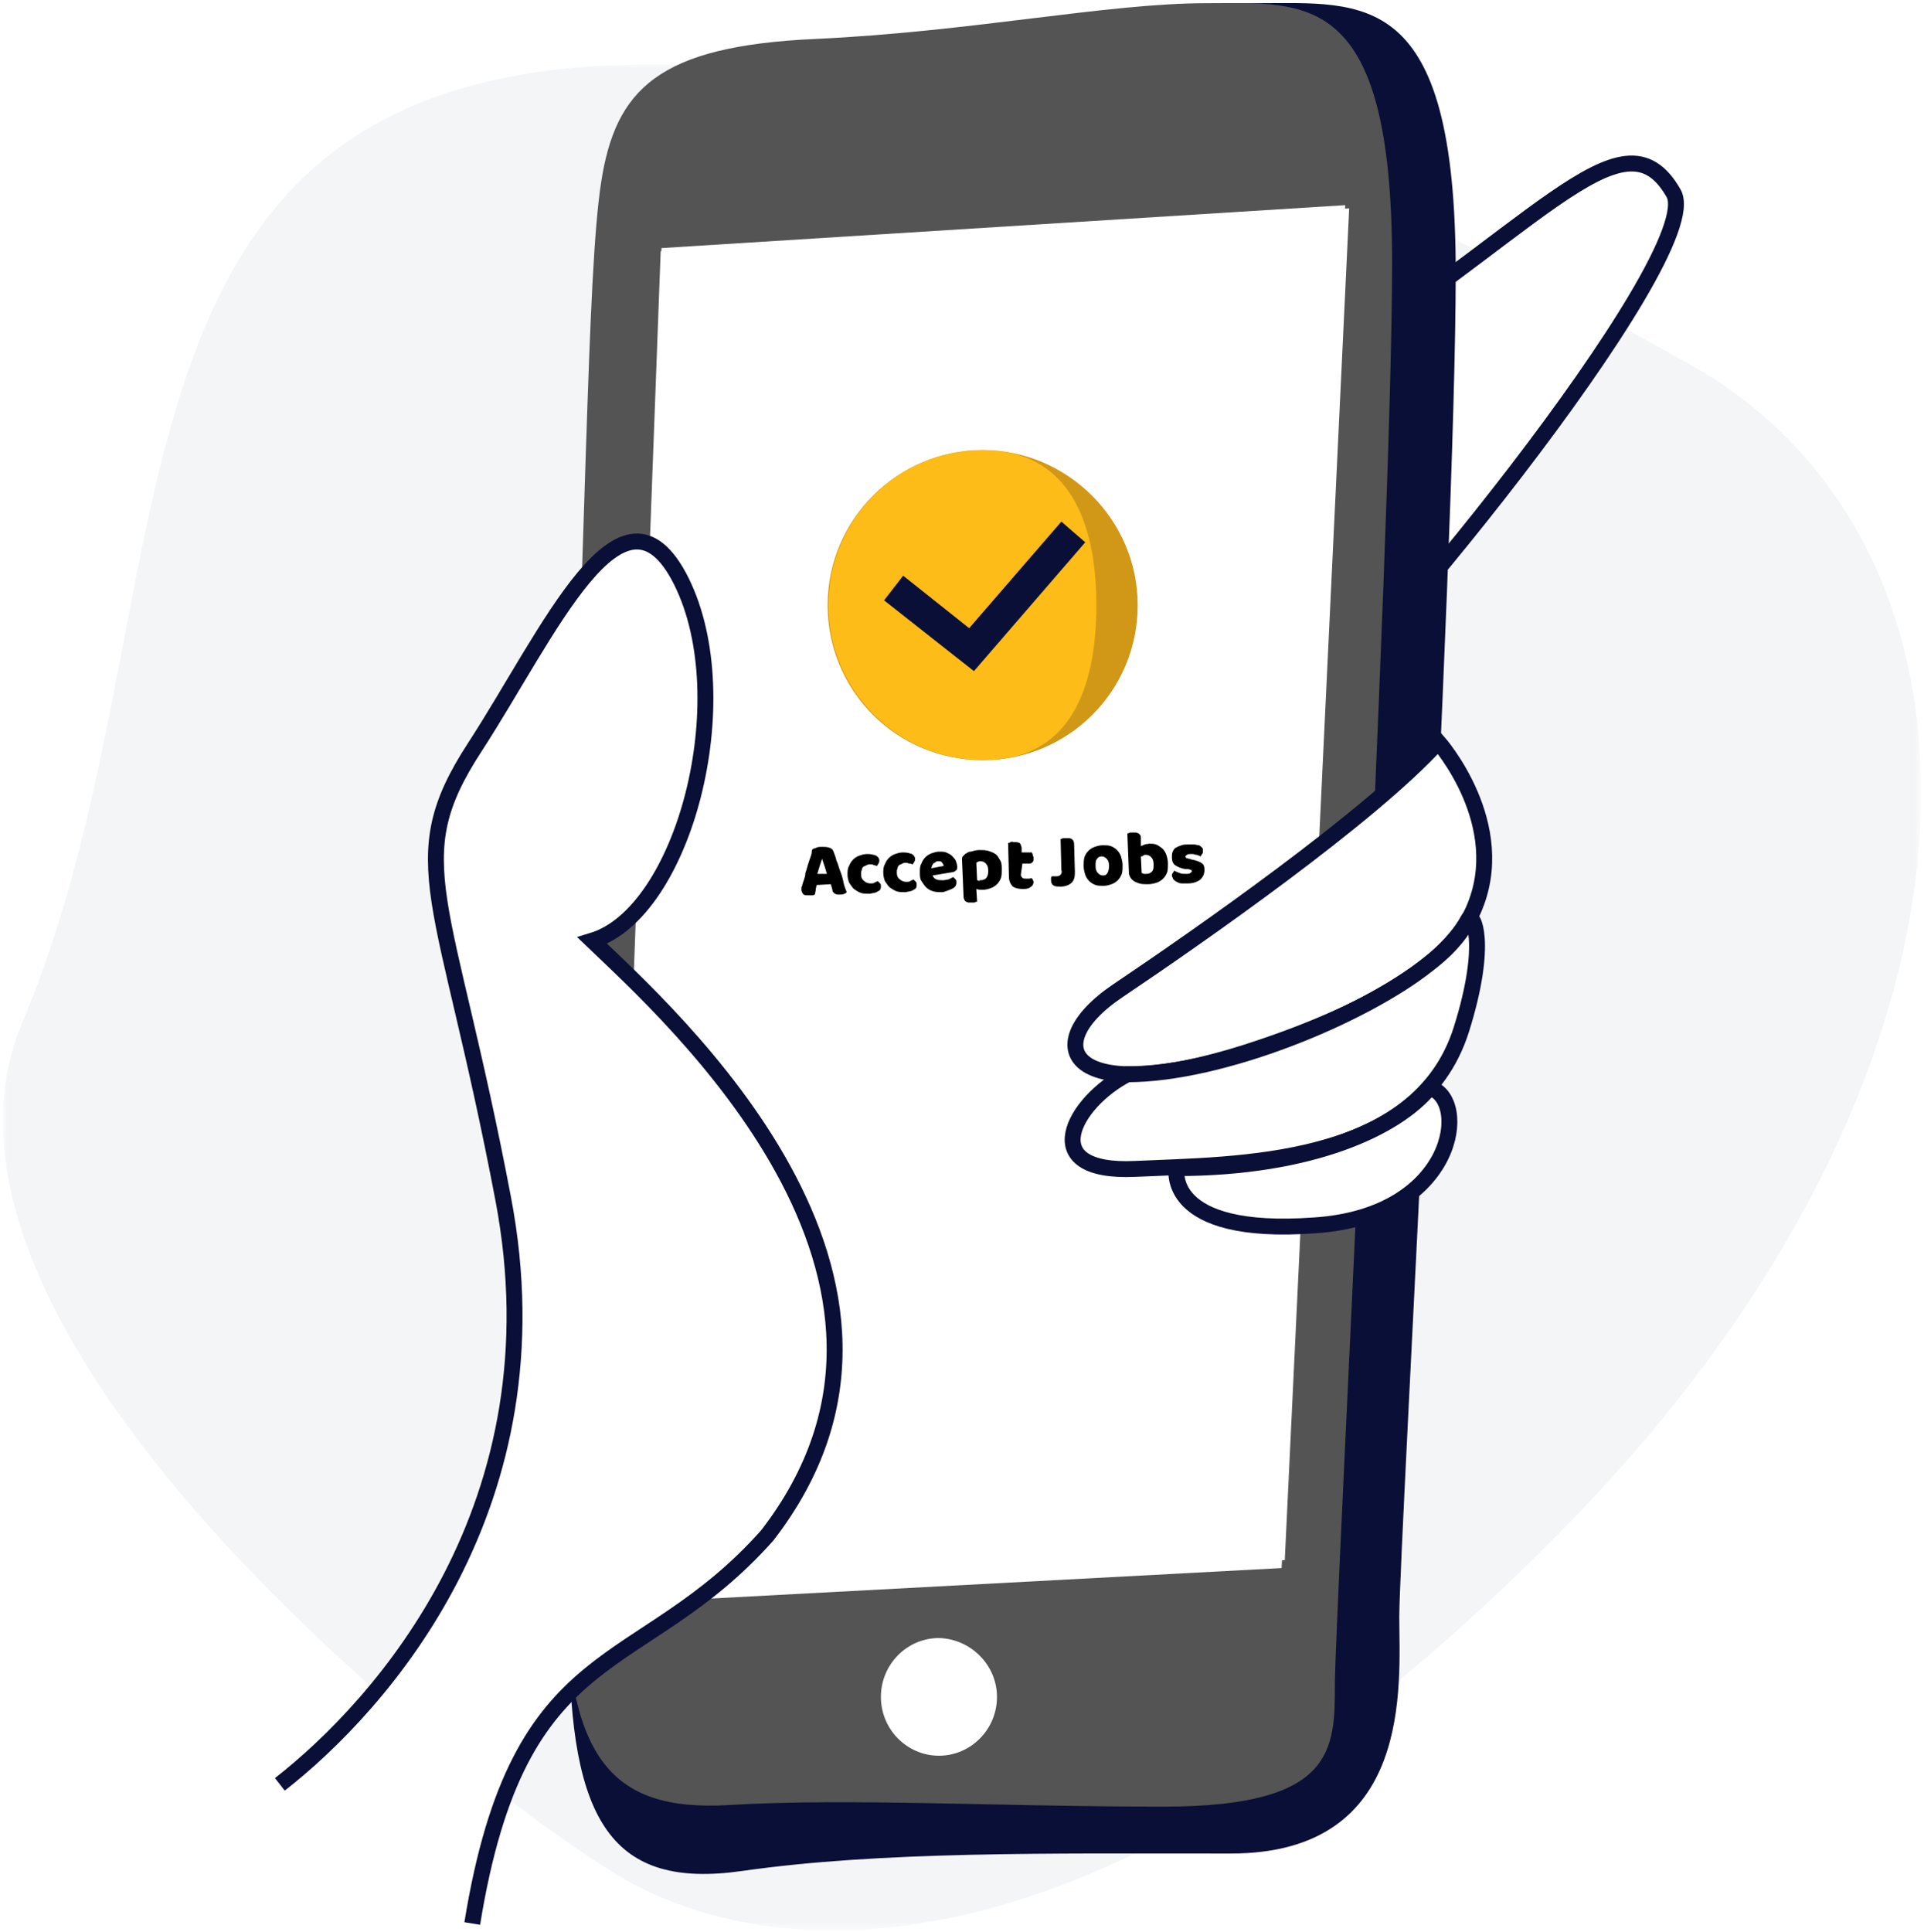 <?xml version="1.0" encoding="utf-8"?>
<!-- Generator: Adobe Illustrator 21.0.1, SVG Export Plug-In . SVG Version: 6.00 Build 0)  -->
<svg version="1.1" id="Layer_1" xmlns="http://www.w3.org/2000/svg" xmlns:xlink="http://www.w3.org/1999/xlink" x="0px" y="0px"
	 viewBox="0 0 242 243" style="enable-background:new 0 0 242 243;" xml:space="preserve">
<style type="text/css">
	.st0{fill:#FFFFFF;}
	.st1{filter:url(#Adobe_OpacityMaskFilter);}
	.st2{mask:url(#mask-2);fill:#F4F5F7;}
	.st3{fill:none;stroke:#0A0F37;stroke-width:2;}
	.st4{fill:#0A0F37;}
	.st5{fill:#545454;}
	.st6{fill:#D19818;}
	.st7{fill:#FDBC18;}
</style>
<g>
	<polygon id="path-3" class="st0" points="83.1,31.6 76.8,200.7 161.6,196.2 169.7,26.2 	"/>
</g>
<title>Artwork</title>
<desc>Created with Sketch.</desc>
<g id="Page-1">
	<g id="_x32__x5F_Onboarding-_x23_1" transform="translate(-67, -144)">
		<g id="Artwork" transform="translate(62, 144)">
			<g id="Group-16">
				<g id="Group-3">
					<g id="Clip-2">
					</g>
					<defs>
						<filter id="Adobe_OpacityMaskFilter" filterUnits="userSpaceOnUse" x="5.4" y="8.1" width="241.3" height="234.7">
							<feColorMatrix  type="matrix" values="1 0 0 0 0  0 1 0 0 0  0 0 1 0 0  0 0 0 1 0"/>
						</filter>
					</defs>
					<mask maskUnits="userSpaceOnUse" x="5.4" y="8.1" width="241.3" height="234.7" id="mask-2">
						<g class="st1">
							<polygon id="path-1" class="st0" points="0,0.2 251.7,0.2 251.7,249.1 0,249.1 							"/>
						</g>
					</mask>
					<path id="Fill-1" class="st2" d="M7.8,128.6C30.4,75,13,7.8,87.3,8.1c59.7,0.2,88.3,14.3,130.2,37.7
						c40.6,22.7,41.7,87.5-15.3,145.9s-99.8,56.8-120.7,43.4C60.5,221.8-8.4,167,7.8,128.6"/>
				</g>
				<path id="Fill-4" class="st0" d="M166,49.4c32.3-20,43-36.5,49.5-25.1c4.4,7.7-40.5,62.5-49.5,68.3
					C163.3,64.8,166,49.4,166,49.4"/>
				<path id="Stroke-6" class="st3" d="M166,49.4c32.3-20,43-36.5,49.5-25.1c4.4,7.7-40.5,62.5-49.5,68.3
					C163.3,64.8,166,49.4,166,49.4z"/>
				<path id="Fill-8" class="st4" d="M76.6,133.1c2.9-64,2.9-97,4.8-109.2C83.3,11.6,89.1,6,110.2,5.1s39.4-4.7,52.9-4.7
					c13.5,0,25-1.9,25,33.9c0,35.8-7.1,160.5-7.1,169c0,8.5,1.9,29.8-21.2,29.8c-23.1,0-44-0.3-61.5,2.2c-16.2,2.3-21.7-6-21.7-29.6
					V133.1z"/>
				<path id="Fill-10" class="st5" d="M76.1,128.2c2.7-61.7,2.7-93.4,4.5-105.2c1.8-11.8,7.2-17.2,26.9-18.1
					c19.7-0.9,36.7-4.5,49.3-4.5c12.5,0,23.3-1.8,23.3,32.7c0,34.5-7.2,170.5-7.2,178.7c0,8.2,0,15.4-21.5,15.4s-39.5-1.1-54.7-0.2
					c-15.2,0.9-20.6-6.2-20.6-28.9V128.2z"/>
				<polygon id="Fill-12" class="st0" points="88.2,31.2 174.2,25.8 166.2,197.2 81.9,201.7 				"/>
				<path id="Fill-14" class="st0" d="M130.4,213.4c0,4.1-3.3,7.4-7.3,7.4c-4,0-7.3-3.3-7.3-7.4c0-4.1,3.3-7.4,7.3-7.4
					C127.1,206.1,130.4,209.4,130.4,213.4"/>
			</g>
			<g id="Group-18" transform="translate(81, 26)">
				<g id="Clip-17">
					<polygon id="path-3_1_" class="st0" points="7.1,5.6 0.8,174.7 85.6,170.2 93.7,0.2 					"/>
				</g>
			</g>
			<g id="Group-43" transform="translate(40, 56)">
				<path id="Fill-19" class="st0" d="M0.2,168.4c12.8-10,35.4-35.2,28.1-73.6C21,56.4,15.4,52.3,24.7,38
					c9.3-14.3,18.6-35.7,26-20.9C58.1,32,51,58.8,39.5,62.3c9.7,9.3,47,42.5,22,74.8c-16.1,18.1-32.8,14.3-37.1,48.8
					C22.4,184.5,0.2,168.4,0.2,168.4"/>
				<path id="Stroke-21" class="st3" d="M0.2,168.4c12.8-10,35.4-35.2,28.1-73.6C21,56.4,15.4,52.3,24.7,38
					c9.3-14.3,18.6-35.7,26-20.9C58.1,32,51,58.8,39.5,62.3c9.7,9.3,47,42.5,22,74.8c-16.1,18.1-31.2,12.4-37.1,48.8"/>
				<path id="Fill-23" class="st0" d="M145.9,37.3c-8.5,9.4-30.2,24.5-40.3,31.3c-10.7,7.2-5.7,15.3,18.4,7
					c13.8-4.7,23.4-10.6,26.3-17.1C155.1,47.7,145.9,37.3,145.9,37.3"/>
				<path id="Stroke-25" class="st3" d="M145.9,37.3c-8.5,9.4-30.2,24.5-40.3,31.3c-10.7,7.2-5.7,15.3,18.4,7
					c13.8-4.7,23.4-10.6,26.3-17.1C155.1,47.7,145.9,37.3,145.9,37.3z"/>
				<path id="Fill-27" class="st0" d="M144.6,65.3c-8.2,6.5-25.9,13.8-37.8,13.8c-6.8,3.5-11.7,12.5,1,11.9
					c12.6-0.6,35.5-0.2,41-17.5c3.5-11.1,1.4-14.8,0.9-13.9C148.5,61.9,146.7,63.7,144.6,65.3"/>
				<path id="Stroke-29" class="st3" d="M144.6,65.3c-8.2,6.5-25.9,13.8-37.8,13.8c-6.8,3.5-11.7,12.5,1,11.9
					c12.6-0.6,35.5-0.2,41-17.5c3.5-11.1,1.4-14.8,0.9-13.9C148.5,61.9,146.7,63.7,144.6,65.3z"/>
				<path id="Fill-31" class="st0" d="M113,90.9c17,0,27.7-5.1,31.8-10.1c5.1,1.3,3.4,16.1-14.4,17.3C111.3,99.5,113,90.9,113,90.9"
					/>
				<path id="Stroke-33" class="st3" d="M113,90.9c17,0,27.7-5.1,31.8-10.1c5.1,1.3,3.4,16.1-14.4,17.3
					C111.3,99.5,113,90.9,113,90.9z"/>
				<path id="Fill-37" class="st6" d="M108.1,20.1c0,10.8-8.7,19.5-19.5,19.5s-19.5-8.7-19.5-19.5S77.9,0.6,88.6,0.6
					S108.1,9.4,108.1,20.1"/>
				<path id="Fill-39" class="st7" d="M102.9,20.1c0,10.8-3.5,19.5-14.2,19.5s-19.5-8.7-19.5-19.5S77.9,0.6,88.6,0.6
					S102.9,9.4,102.9,20.1"/>
				<polygon id="Stroke-41" class="st4" points="98.5,9.6 101.5,12.2 87.5,28.4 76.2,19.5 78.6,16.4 86.9,23 				"/>
			</g>
			<path id="Accept-Jobs" d="M107.2,106.8c0.1-0.1,0.3-0.1,0.5-0.2c0.2-0.1,0.4-0.1,0.7-0.1c0.3,0,0.6,0,0.9,0.1
				c0.3,0.1,0.4,0.2,0.5,0.4c0.1,0.3,0.3,0.7,0.4,1.2c0.2,0.4,0.3,0.9,0.5,1.4c0.2,0.5,0.3,0.9,0.4,1.4c0.1,0.5,0.3,0.9,0.4,1.2
				c-0.1,0.1-0.2,0.2-0.3,0.2c-0.2,0.1-0.3,0.1-0.5,0.1c-0.2,0-0.3,0-0.4,0c-0.1,0-0.2-0.1-0.3-0.1c-0.1-0.1-0.1-0.1-0.2-0.2
				s-0.1-0.2-0.1-0.3l-0.2-0.7l-1.8,0.1c0,0.2-0.1,0.4-0.1,0.6c0,0.2-0.1,0.4-0.1,0.6c-0.1,0-0.2,0.1-0.3,0.1c-0.1,0-0.2,0-0.4,0
				c-0.3,0-0.6,0-0.7-0.1c-0.2-0.1-0.2-0.3-0.3-0.5c0-0.1,0-0.2,0-0.3c0-0.1,0-0.2,0.1-0.3c0-0.2,0.1-0.4,0.2-0.7
				c0.1-0.3,0.2-0.6,0.2-0.9c0.1-0.3,0.2-0.6,0.3-1c0.1-0.3,0.2-0.6,0.3-0.9c0.1-0.3,0.2-0.5,0.2-0.8
				C107.1,107.1,107.1,106.9,107.2,106.8z M108.4,108c-0.1,0.3-0.2,0.6-0.3,0.9c-0.1,0.3-0.2,0.7-0.3,1l1.2,0
				c-0.1-0.4-0.2-0.7-0.3-1S108.5,108.3,108.4,108L108.4,108z M114.5,108.7c-0.2,0-0.3,0-0.5,0.1c-0.1,0.1-0.3,0.1-0.4,0.2
				c-0.1,0.1-0.2,0.2-0.2,0.4c-0.1,0.2-0.1,0.3-0.1,0.5c0,0.4,0.1,0.7,0.4,0.9c0.2,0.2,0.5,0.3,0.8,0.3c0.2,0,0.4,0,0.5-0.1
				c0.1-0.1,0.3-0.1,0.4-0.2c0.1,0.1,0.2,0.2,0.3,0.3c0.1,0.1,0.1,0.2,0.1,0.4c0,0.3-0.1,0.5-0.4,0.6c-0.2,0.2-0.6,0.2-1,0.3
				c-0.4,0-0.8,0-1.1-0.1c-0.3-0.1-0.6-0.3-0.9-0.5c-0.2-0.2-0.4-0.5-0.6-0.8c-0.1-0.3-0.2-0.6-0.2-1c0-0.4,0-0.8,0.2-1.1
				c0.1-0.3,0.3-0.6,0.5-0.8s0.5-0.4,0.8-0.5c0.3-0.1,0.6-0.2,1-0.2c0.5,0,0.8,0.1,1.1,0.2c0.3,0.2,0.4,0.4,0.4,0.6
				c0,0.1,0,0.2-0.1,0.4c-0.1,0.1-0.1,0.2-0.2,0.3c-0.1,0-0.2-0.1-0.4-0.1C114.8,108.7,114.6,108.7,114.5,108.7z M119,108.5
				c-0.2,0-0.3,0-0.5,0.1c-0.1,0.1-0.3,0.1-0.4,0.2c-0.1,0.1-0.2,0.2-0.2,0.4c-0.1,0.2-0.1,0.3-0.1,0.5c0,0.4,0.1,0.7,0.4,0.9
				c0.2,0.2,0.5,0.3,0.8,0.3c0.2,0,0.4,0,0.5-0.1s0.3-0.1,0.4-0.2c0.1,0.1,0.2,0.2,0.3,0.3c0.1,0.1,0.1,0.2,0.1,0.4
				c0,0.3-0.1,0.5-0.4,0.6c-0.2,0.2-0.6,0.2-1,0.3c-0.4,0-0.8,0-1.1-0.1c-0.3-0.1-0.6-0.3-0.9-0.5c-0.2-0.2-0.4-0.5-0.6-0.8
				c-0.1-0.3-0.2-0.6-0.2-1c0-0.4,0-0.8,0.2-1.1c0.1-0.3,0.3-0.6,0.5-0.8c0.2-0.2,0.5-0.4,0.8-0.5c0.3-0.1,0.6-0.2,1-0.2
				c0.5,0,0.8,0.1,1.1,0.2c0.3,0.2,0.4,0.4,0.4,0.6c0,0.1,0,0.2-0.1,0.4c-0.1,0.1-0.1,0.2-0.2,0.3c-0.1,0-0.2-0.1-0.4-0.1
				S119.2,108.5,119,108.5z M123.5,112.2c-0.4,0-0.7,0-1.1-0.1c-0.3-0.1-0.6-0.2-0.9-0.5c-0.2-0.2-0.4-0.5-0.6-0.8
				c-0.2-0.3-0.2-0.7-0.2-1.1c0-0.4,0-0.8,0.2-1.1c0.1-0.3,0.3-0.6,0.5-0.8c0.2-0.2,0.5-0.4,0.8-0.5c0.3-0.1,0.6-0.2,0.9-0.2
				c0.3,0,0.7,0,0.9,0.1s0.5,0.2,0.7,0.4c0.2,0.2,0.4,0.4,0.5,0.6c0.1,0.3,0.2,0.5,0.2,0.8c0,0.2,0,0.4-0.2,0.5
				c-0.1,0.1-0.3,0.2-0.5,0.2l-2.4,0.4c0.1,0.2,0.2,0.4,0.5,0.5c0.2,0.1,0.5,0.1,0.8,0.1c0.3,0,0.5-0.1,0.7-0.1
				c0.2-0.1,0.4-0.2,0.6-0.3c0.1,0.1,0.2,0.2,0.3,0.3c0.1,0.1,0.1,0.2,0.1,0.4c0,0.3-0.1,0.5-0.4,0.7c-0.2,0.1-0.4,0.2-0.7,0.3
				C123.9,112.1,123.7,112.2,123.5,112.2z M123.1,108.3c-0.2,0-0.3,0-0.4,0.1c-0.1,0.1-0.2,0.1-0.3,0.2c-0.1,0.1-0.1,0.2-0.2,0.3
				c0,0.1,0,0.2-0.1,0.3l1.6-0.3c0-0.1-0.1-0.3-0.2-0.4C123.5,108.4,123.3,108.3,123.1,108.3z M128.2,106.9c0.4,0,0.7,0,1.1,0.1
				c0.3,0.1,0.6,0.2,0.9,0.4s0.4,0.5,0.6,0.8s0.2,0.7,0.2,1.1c0,0.4,0,0.8-0.1,1.1s-0.3,0.6-0.5,0.8c-0.2,0.2-0.5,0.4-0.8,0.5
				c-0.3,0.1-0.6,0.2-1,0.2c-0.3,0-0.5,0-0.8-0.1l0.1,1.6c-0.1,0-0.2,0-0.3,0.1c-0.1,0-0.3,0-0.4,0c-0.1,0-0.3,0-0.4,0
				c-0.1,0-0.2-0.1-0.3-0.1c-0.1-0.1-0.1-0.1-0.2-0.2c0-0.1-0.1-0.2-0.1-0.4l-0.2-4.7c0-0.2,0-0.3,0.1-0.4c0.1-0.1,0.2-0.2,0.3-0.3
				c0.2-0.1,0.4-0.3,0.7-0.3C127.5,107,127.8,106.9,128.2,106.9z M128.3,110.7c0.7,0,1-0.4,1-1.2c0-0.4-0.1-0.7-0.3-0.9
				c-0.2-0.2-0.4-0.3-0.7-0.3c-0.1,0-0.2,0-0.3,0.1c-0.1,0-0.2,0.1-0.2,0.1l0.1,2.2c0.1,0,0.2,0.1,0.3,0.1
				C128.1,110.7,128.2,110.7,128.3,110.7z M133.4,110c0,0.2,0.1,0.3,0.2,0.4c0.1,0.1,0.3,0.1,0.5,0.1c0.1,0,0.2,0,0.3,0
				c0.1,0,0.2,0,0.3-0.1c0.1,0.1,0.1,0.1,0.2,0.2c0,0.1,0.1,0.2,0.1,0.3c0,0.2-0.1,0.5-0.3,0.6c-0.2,0.2-0.5,0.3-1,0.3
				c-0.6,0-1-0.1-1.3-0.3c-0.3-0.3-0.5-0.7-0.5-1.3l-0.1-4.2c0.1,0,0.2,0,0.3-0.1s0.3,0,0.4,0c0.3,0,0.5,0,0.7,0.1
				c0.2,0.1,0.2,0.3,0.3,0.6l0,0.6l1.3,0c0,0.1,0.1,0.2,0.1,0.3c0,0.1,0.1,0.2,0.1,0.4c0,0.2,0,0.4-0.1,0.5
				c-0.1,0.1-0.2,0.2-0.4,0.2l-0.9,0L133.4,110z M138.4,105.5c0.1,0,0.2,0,0.3-0.1c0.2,0,0.3,0,0.4,0c0.1,0,0.3,0,0.4,0
				c0.1,0,0.2,0.1,0.3,0.1c0.1,0.1,0.1,0.1,0.2,0.2c0,0.1,0.1,0.2,0.1,0.4l0.1,3.6c0,0.6-0.1,1-0.4,1.3c-0.3,0.3-0.8,0.5-1.4,0.5
				c-0.3,0-0.6,0-0.8-0.1c-0.2-0.1-0.3-0.2-0.3-0.3c-0.1-0.1-0.1-0.3-0.1-0.4c0-0.1,0-0.2,0-0.3c0-0.1,0.1-0.2,0.1-0.2
				c0.1,0,0.2,0,0.3,0c0.1,0,0.2,0,0.3,0c0.3,0,0.4-0.1,0.5-0.2c0.1-0.1,0.2-0.3,0.1-0.6L138.4,105.5z M146.2,108.8
				c0,0.4,0,0.8-0.1,1.1c-0.1,0.3-0.3,0.6-0.5,0.8c-0.2,0.2-0.5,0.4-0.8,0.5c-0.3,0.1-0.6,0.2-1,0.2s-0.7,0-1-0.1
				c-0.3-0.1-0.6-0.3-0.8-0.5c-0.2-0.2-0.4-0.5-0.5-0.8c-0.1-0.3-0.2-0.7-0.2-1.1c0-0.4,0-0.7,0.1-1.1c0.1-0.3,0.3-0.6,0.5-0.8
				c0.2-0.2,0.5-0.4,0.8-0.5s0.6-0.2,1-0.2c0.4,0,0.7,0,1,0.1c0.3,0.1,0.6,0.3,0.8,0.5c0.2,0.2,0.4,0.5,0.5,0.8
				C146.1,108.1,146.2,108.4,146.2,108.8z M142.8,108.9c0,0.4,0.1,0.7,0.3,0.9c0.2,0.2,0.4,0.3,0.6,0.3c0.3,0,0.5-0.1,0.6-0.3
				s0.2-0.5,0.2-0.9c0-0.4-0.1-0.7-0.3-0.9c-0.2-0.2-0.4-0.3-0.6-0.3c-0.3,0-0.5,0.1-0.6,0.3C142.8,108.2,142.8,108.5,142.8,108.9z
				 M146.8,104.8c0.1,0,0.2,0,0.3-0.1c0.1,0,0.3,0,0.4,0c0.1,0,0.3,0,0.4,0c0.1,0,0.2,0.1,0.3,0.1c0.1,0.1,0.1,0.1,0.2,0.2
				s0.1,0.2,0.1,0.4l0,1c0.2-0.1,0.3-0.1,0.5-0.2s0.3,0,0.5-0.1c0.3,0,0.6,0,0.9,0.1s0.5,0.3,0.8,0.5c0.2,0.2,0.4,0.5,0.5,0.8
				c0.1,0.3,0.2,0.7,0.2,1.1c0,0.4,0,0.8-0.1,1.1c-0.1,0.3-0.3,0.6-0.5,0.8c-0.2,0.2-0.5,0.4-0.8,0.5s-0.7,0.2-1.1,0.2
				c-0.4,0-0.8,0-1.1-0.1c-0.3-0.1-0.6-0.2-0.8-0.4c-0.3-0.2-0.4-0.5-0.5-0.8L146.8,104.8z M149.2,109.9c0.3,0,0.5-0.1,0.7-0.3
				c0.2-0.2,0.2-0.5,0.2-0.9c0-0.4-0.1-0.7-0.3-0.9c-0.2-0.2-0.4-0.3-0.7-0.3c-0.1,0-0.2,0-0.3,0.1s-0.2,0.1-0.3,0.1l0.1,2.1
				c0.1,0,0.2,0.1,0.3,0.1C149,109.9,149.1,109.9,149.2,109.9z M156.5,109.4c0,0.5-0.2,0.9-0.5,1.2c-0.4,0.3-0.9,0.5-1.6,0.5
				c-0.3,0-0.5,0-0.8,0c-0.2,0-0.4-0.1-0.6-0.2c-0.2-0.1-0.3-0.2-0.4-0.3c-0.1-0.1-0.1-0.3-0.2-0.4c0-0.2,0-0.3,0.1-0.4
				c0.1-0.1,0.1-0.2,0.2-0.3c0.2,0.1,0.4,0.2,0.7,0.3c0.2,0.1,0.5,0.1,0.8,0.1c0.2,0,0.4,0,0.5-0.1c0.1-0.1,0.2-0.1,0.2-0.2
				c0-0.1,0-0.2-0.1-0.2c-0.1,0-0.2-0.1-0.4-0.1l-0.3,0c-0.6-0.1-1-0.3-1.3-0.5c-0.3-0.2-0.4-0.6-0.4-1c0-0.2,0-0.5,0.1-0.7
				s0.2-0.4,0.4-0.5c0.2-0.1,0.4-0.2,0.7-0.3c0.3-0.1,0.5-0.1,0.9-0.1c0.2,0,0.5,0,0.7,0c0.2,0,0.4,0.1,0.6,0.1
				c0.2,0.1,0.3,0.2,0.4,0.3c0.1,0.1,0.1,0.2,0.1,0.4c0,0.2,0,0.3-0.1,0.4c-0.1,0.1-0.1,0.2-0.2,0.3c-0.1,0-0.1-0.1-0.2-0.1
				c-0.1,0-0.2-0.1-0.3-0.1c-0.1,0-0.2,0-0.4-0.1c-0.1,0-0.2,0-0.3,0c-0.2,0-0.4,0-0.5,0.1c-0.1,0.1-0.2,0.1-0.2,0.2
				c0,0.1,0,0.1,0.1,0.2c0.1,0,0.2,0.1,0.4,0.1l0.3,0.1c0.6,0.1,1.1,0.3,1.3,0.5C156.4,108.7,156.5,109,156.5,109.4z"/>
		</g>
	</g>
</g>
</svg>
